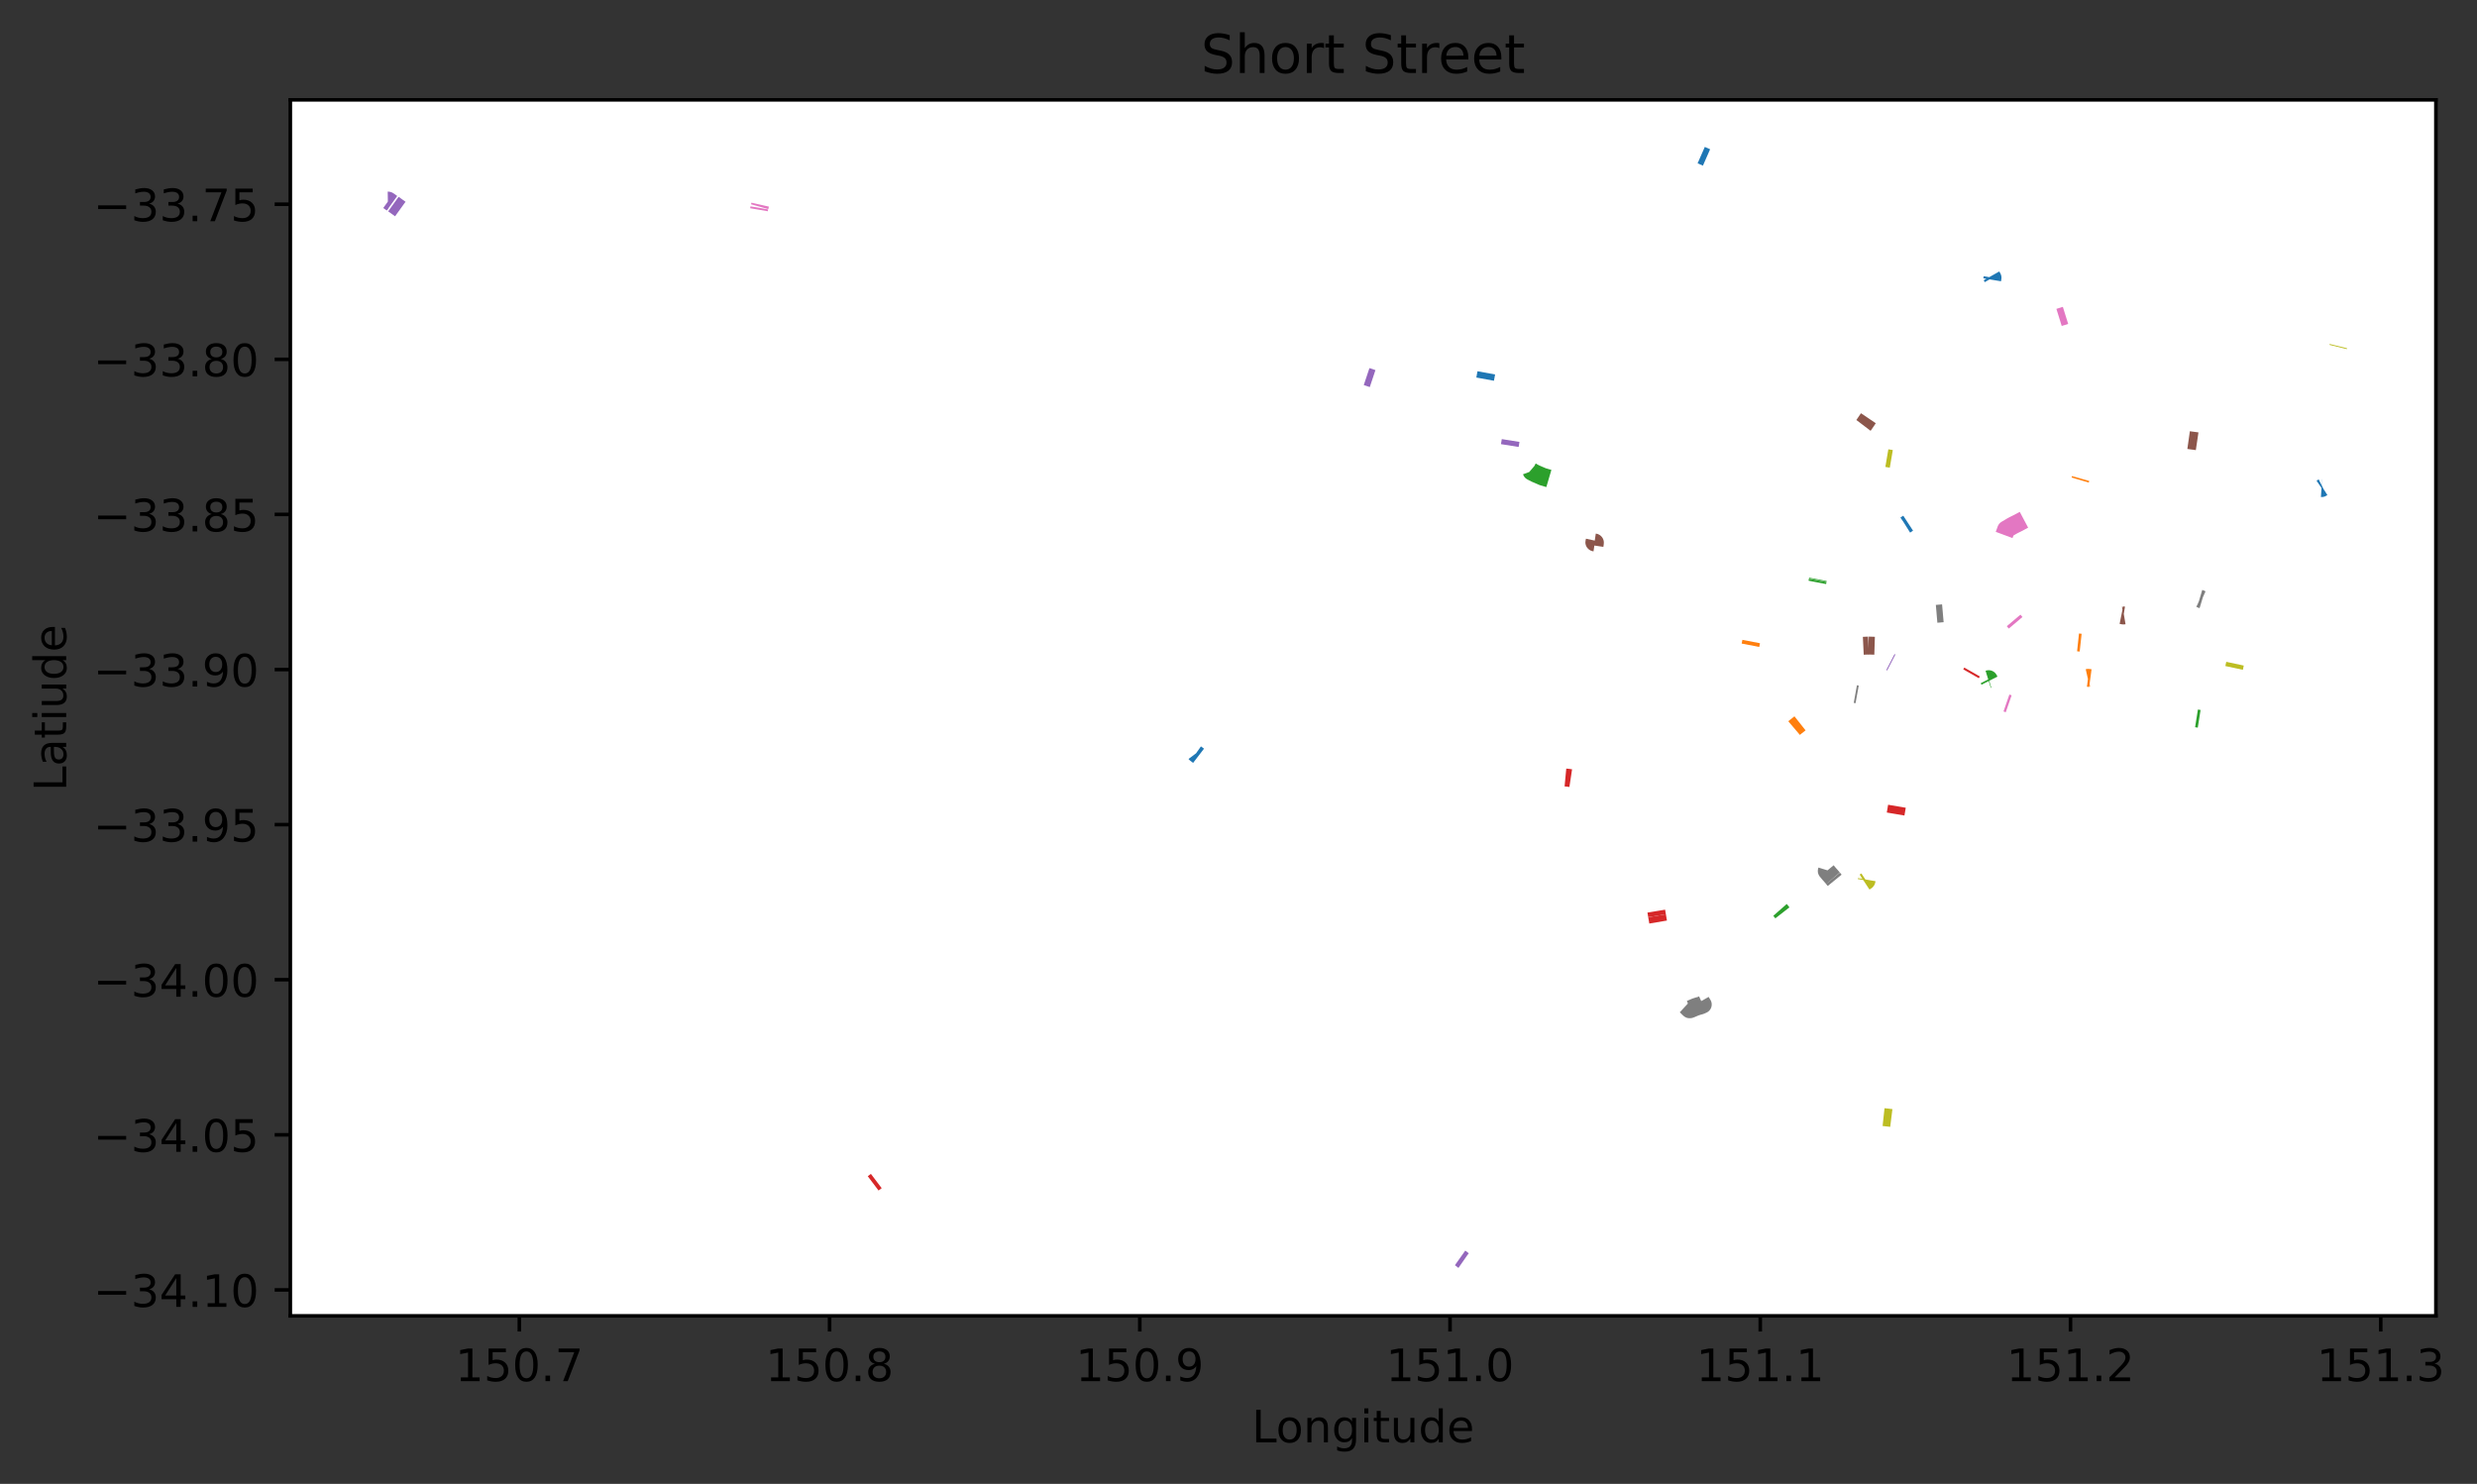 <?xml version="1.0" encoding="utf-8" standalone="no"?>
<!DOCTYPE svg PUBLIC "-//W3C//DTD SVG 1.1//EN"
  "http://www.w3.org/Graphics/SVG/1.1/DTD/svg11.dtd">
<!-- Created with matplotlib (https://matplotlib.org/) -->
<svg height="331.674pt" version="1.1" viewBox="0 0 553.585 331.674" width="553.585pt" xmlns="http://www.w3.org/2000/svg" xmlns:xlink="http://www.w3.org/1999/xlink">
 <rect x="0" y="0" width="553.585" height="331.674" fill="#333333" stroke="none"/>
 <defs>
  <style type="text/css">
*{stroke-linecap:butt;stroke-linejoin:round;}
  </style>
 </defs>
 <g id="figure_1">
  <g id="patch_1">
   <path d="M 0 331.674 
L 553.585 331.674 
L 553.585 0 
L 0 0 
z
" style="fill:none;"/>
  </g>
  <g id="axes_1">
   <g id="patch_2">
    <path d="M 64.886 294.118 
L 544.398 294.118 
L 544.398 22.318 
L 64.886 22.318 
z
" style="fill:#ffffff;"/>
   </g>
   <g id="matplotlib.axis_1">
    <g id="xtick_1">
     <g id="line2d_1">
      <defs>
       <path d="M 0 0 
L 0 3.5 
" id="mad81d948a9" style="stroke:#000000;stroke-width:0.8;"/>
      </defs>
      <g>
       <use style="stroke:#000000;stroke-width:0.8;" x="116.064" xlink:href="#mad81d948a9" y="294.118"/>
      </g>
     </g>
     <g id="text_1">
      <!-- 150.7 -->
      <defs>
       <path d="M 12.406 8.297 
L 28.516 8.297 
L 28.516 63.922 
L 10.984 60.406 
L 10.984 69.391 
L 28.422 72.906 
L 38.281 72.906 
L 38.281 8.297 
L 54.391 8.297 
L 54.391 0 
L 12.406 0 
z
" id="DejaVuSans-49"/>
       <path d="M 10.797 72.906 
L 49.516 72.906 
L 49.516 64.594 
L 19.828 64.594 
L 19.828 46.734 
Q 21.969 47.469 24.109 47.828 
Q 26.266 48.188 28.422 48.188 
Q 40.625 48.188 47.75 41.5 
Q 54.891 34.812 54.891 23.391 
Q 54.891 11.625 47.562 5.094 
Q 40.234 -1.422 26.906 -1.422 
Q 22.312 -1.422 17.547 -0.641 
Q 12.797 0.141 7.719 1.703 
L 7.719 11.625 
Q 12.109 9.234 16.797 8.062 
Q 21.484 6.891 26.703 6.891 
Q 35.156 6.891 40.078 11.328 
Q 45.016 15.766 45.016 23.391 
Q 45.016 31 40.078 35.438 
Q 35.156 39.891 26.703 39.891 
Q 22.75 39.891 18.812 39.016 
Q 14.891 38.141 10.797 36.281 
z
" id="DejaVuSans-53"/>
       <path d="M 31.781 66.406 
Q 24.172 66.406 20.328 58.906 
Q 16.5 51.422 16.5 36.375 
Q 16.5 21.391 20.328 13.891 
Q 24.172 6.391 31.781 6.391 
Q 39.453 6.391 43.281 13.891 
Q 47.125 21.391 47.125 36.375 
Q 47.125 51.422 43.281 58.906 
Q 39.453 66.406 31.781 66.406 
z
M 31.781 74.219 
Q 44.047 74.219 50.516 64.516 
Q 56.984 54.828 56.984 36.375 
Q 56.984 17.969 50.516 8.266 
Q 44.047 -1.422 31.781 -1.422 
Q 19.531 -1.422 13.062 8.266 
Q 6.594 17.969 6.594 36.375 
Q 6.594 54.828 13.062 64.516 
Q 19.531 74.219 31.781 74.219 
z
" id="DejaVuSans-48"/>
       <path d="M 10.688 12.406 
L 21 12.406 
L 21 0 
L 10.688 0 
z
" id="DejaVuSans-46"/>
       <path d="M 8.203 72.906 
L 55.078 72.906 
L 55.078 68.703 
L 28.609 0 
L 18.312 0 
L 43.219 64.594 
L 8.203 64.594 
z
" id="DejaVuSans-55"/>
      </defs>
      <g transform="translate(101.75 308.717)scale(0.1 -0.1)">
       <use xlink:href="#DejaVuSans-49"/>
       <use x="63.623" xlink:href="#DejaVuSans-53"/>
       <use x="127.246" xlink:href="#DejaVuSans-48"/>
       <use x="190.869" xlink:href="#DejaVuSans-46"/>
       <use x="222.656" xlink:href="#DejaVuSans-55"/>
      </g>
     </g>
    </g>
    <g id="xtick_2">
     <g id="line2d_2">
      <g>
       <use style="stroke:#000000;stroke-width:0.8;" x="185.399" xlink:href="#mad81d948a9" y="294.118"/>
      </g>
     </g>
     <g id="text_2">
      <!-- 150.8 -->
      <defs>
       <path d="M 31.781 34.625 
Q 24.75 34.625 20.719 30.859 
Q 16.703 27.094 16.703 20.516 
Q 16.703 13.922 20.719 10.156 
Q 24.75 6.391 31.781 6.391 
Q 38.812 6.391 42.859 10.172 
Q 46.922 13.969 46.922 20.516 
Q 46.922 27.094 42.891 30.859 
Q 38.875 34.625 31.781 34.625 
z
M 21.922 38.812 
Q 15.578 40.375 12.031 44.719 
Q 8.5 49.078 8.5 55.328 
Q 8.5 64.062 14.719 69.141 
Q 20.953 74.219 31.781 74.219 
Q 42.672 74.219 48.875 69.141 
Q 55.078 64.062 55.078 55.328 
Q 55.078 49.078 51.531 44.719 
Q 48 40.375 41.703 38.812 
Q 48.828 37.156 52.797 32.312 
Q 56.781 27.484 56.781 20.516 
Q 56.781 9.906 50.312 4.234 
Q 43.844 -1.422 31.781 -1.422 
Q 19.734 -1.422 13.25 4.234 
Q 6.781 9.906 6.781 20.516 
Q 6.781 27.484 10.781 32.312 
Q 14.797 37.156 21.922 38.812 
z
M 18.312 54.391 
Q 18.312 48.734 21.844 45.562 
Q 25.391 42.391 31.781 42.391 
Q 38.141 42.391 41.719 45.562 
Q 45.312 48.734 45.312 54.391 
Q 45.312 60.062 41.719 63.234 
Q 38.141 66.406 31.781 66.406 
Q 25.391 66.406 21.844 63.234 
Q 18.312 60.062 18.312 54.391 
z
" id="DejaVuSans-56"/>
      </defs>
      <g transform="translate(171.085 308.717)scale(0.1 -0.1)">
       <use xlink:href="#DejaVuSans-49"/>
       <use x="63.623" xlink:href="#DejaVuSans-53"/>
       <use x="127.246" xlink:href="#DejaVuSans-48"/>
       <use x="190.869" xlink:href="#DejaVuSans-46"/>
       <use x="222.656" xlink:href="#DejaVuSans-56"/>
      </g>
     </g>
    </g>
    <g id="xtick_3">
     <g id="line2d_3">
      <g>
       <use style="stroke:#000000;stroke-width:0.8;" x="254.733" xlink:href="#mad81d948a9" y="294.118"/>
      </g>
     </g>
     <g id="text_3">
      <!-- 150.9 -->
      <defs>
       <path d="M 10.984 1.516 
L 10.984 10.5 
Q 14.703 8.734 18.5 7.812 
Q 22.312 6.891 25.984 6.891 
Q 35.75 6.891 40.891 13.453 
Q 46.047 20.016 46.781 33.406 
Q 43.953 29.203 39.594 26.953 
Q 35.25 24.703 29.984 24.703 
Q 19.047 24.703 12.672 31.312 
Q 6.297 37.938 6.297 49.422 
Q 6.297 60.641 12.938 67.422 
Q 19.578 74.219 30.609 74.219 
Q 43.266 74.219 49.922 64.516 
Q 56.594 54.828 56.594 36.375 
Q 56.594 19.141 48.406 8.859 
Q 40.234 -1.422 26.422 -1.422 
Q 22.703 -1.422 18.891 -0.688 
Q 15.094 0.047 10.984 1.516 
z
M 30.609 32.422 
Q 37.25 32.422 41.125 36.953 
Q 45.016 41.5 45.016 49.422 
Q 45.016 57.281 41.125 61.844 
Q 37.25 66.406 30.609 66.406 
Q 23.969 66.406 20.094 61.844 
Q 16.219 57.281 16.219 49.422 
Q 16.219 41.5 20.094 36.953 
Q 23.969 32.422 30.609 32.422 
z
" id="DejaVuSans-57"/>
      </defs>
      <g transform="translate(240.419 308.717)scale(0.1 -0.1)">
       <use xlink:href="#DejaVuSans-49"/>
       <use x="63.623" xlink:href="#DejaVuSans-53"/>
       <use x="127.246" xlink:href="#DejaVuSans-48"/>
       <use x="190.869" xlink:href="#DejaVuSans-46"/>
       <use x="222.656" xlink:href="#DejaVuSans-57"/>
      </g>
     </g>
    </g>
    <g id="xtick_4">
     <g id="line2d_4">
      <g>
       <use style="stroke:#000000;stroke-width:0.8;" x="324.068" xlink:href="#mad81d948a9" y="294.118"/>
      </g>
     </g>
     <g id="text_4">
      <!-- 151.0 -->
      <g transform="translate(309.754 308.717)scale(0.1 -0.1)">
       <use xlink:href="#DejaVuSans-49"/>
       <use x="63.623" xlink:href="#DejaVuSans-53"/>
       <use x="127.246" xlink:href="#DejaVuSans-49"/>
       <use x="190.869" xlink:href="#DejaVuSans-46"/>
       <use x="222.656" xlink:href="#DejaVuSans-48"/>
      </g>
     </g>
    </g>
    <g id="xtick_5">
     <g id="line2d_5">
      <g>
       <use style="stroke:#000000;stroke-width:0.8;" x="393.402" xlink:href="#mad81d948a9" y="294.118"/>
      </g>
     </g>
     <g id="text_5">
      <!-- 151.1 -->
      <g transform="translate(379.088 308.717)scale(0.1 -0.1)">
       <use xlink:href="#DejaVuSans-49"/>
       <use x="63.623" xlink:href="#DejaVuSans-53"/>
       <use x="127.246" xlink:href="#DejaVuSans-49"/>
       <use x="190.869" xlink:href="#DejaVuSans-46"/>
       <use x="222.656" xlink:href="#DejaVuSans-49"/>
      </g>
     </g>
    </g>
    <g id="xtick_6">
     <g id="line2d_6">
      <g>
       <use style="stroke:#000000;stroke-width:0.8;" x="462.737" xlink:href="#mad81d948a9" y="294.118"/>
      </g>
     </g>
     <g id="text_6">
      <!-- 151.2 -->
      <defs>
       <path d="M 19.188 8.297 
L 53.609 8.297 
L 53.609 0 
L 7.328 0 
L 7.328 8.297 
Q 12.938 14.109 22.625 23.891 
Q 32.328 33.688 34.812 36.531 
Q 39.547 41.844 41.422 45.531 
Q 43.312 49.219 43.312 52.781 
Q 43.312 58.594 39.234 62.25 
Q 35.156 65.922 28.609 65.922 
Q 23.969 65.922 18.812 64.312 
Q 13.672 62.703 7.812 59.422 
L 7.812 69.391 
Q 13.766 71.781 18.938 73 
Q 24.125 74.219 28.422 74.219 
Q 39.75 74.219 46.484 68.547 
Q 53.219 62.891 53.219 53.422 
Q 53.219 48.922 51.531 44.891 
Q 49.859 40.875 45.406 35.406 
Q 44.188 33.984 37.641 27.219 
Q 31.109 20.453 19.188 8.297 
z
" id="DejaVuSans-50"/>
      </defs>
      <g transform="translate(448.422 308.717)scale(0.1 -0.1)">
       <use xlink:href="#DejaVuSans-49"/>
       <use x="63.623" xlink:href="#DejaVuSans-53"/>
       <use x="127.246" xlink:href="#DejaVuSans-49"/>
       <use x="190.869" xlink:href="#DejaVuSans-46"/>
       <use x="222.656" xlink:href="#DejaVuSans-50"/>
      </g>
     </g>
    </g>
    <g id="xtick_7">
     <g id="line2d_7">
      <g>
       <use style="stroke:#000000;stroke-width:0.8;" x="532.071" xlink:href="#mad81d948a9" y="294.118"/>
      </g>
     </g>
     <g id="text_7">
      <!-- 151.3 -->
      <defs>
       <path d="M 40.578 39.312 
Q 47.656 37.797 51.625 33 
Q 55.609 28.219 55.609 21.188 
Q 55.609 10.406 48.188 4.484 
Q 40.766 -1.422 27.094 -1.422 
Q 22.516 -1.422 17.656 -0.516 
Q 12.797 0.391 7.625 2.203 
L 7.625 11.719 
Q 11.719 9.328 16.594 8.109 
Q 21.484 6.891 26.812 6.891 
Q 36.078 6.891 40.938 10.547 
Q 45.797 14.203 45.797 21.188 
Q 45.797 27.641 41.281 31.266 
Q 36.766 34.906 28.719 34.906 
L 20.219 34.906 
L 20.219 43.016 
L 29.109 43.016 
Q 36.375 43.016 40.234 45.922 
Q 44.094 48.828 44.094 54.297 
Q 44.094 59.906 40.109 62.906 
Q 36.141 65.922 28.719 65.922 
Q 24.656 65.922 20.016 65.031 
Q 15.375 64.156 9.812 62.312 
L 9.812 71.094 
Q 15.438 72.656 20.344 73.438 
Q 25.25 74.219 29.594 74.219 
Q 40.828 74.219 47.359 69.109 
Q 53.906 64.016 53.906 55.328 
Q 53.906 49.266 50.438 45.094 
Q 46.969 40.922 40.578 39.312 
z
" id="DejaVuSans-51"/>
      </defs>
      <g transform="translate(517.757 308.717)scale(0.1 -0.1)">
       <use xlink:href="#DejaVuSans-49"/>
       <use x="63.623" xlink:href="#DejaVuSans-53"/>
       <use x="127.246" xlink:href="#DejaVuSans-49"/>
       <use x="190.869" xlink:href="#DejaVuSans-46"/>
       <use x="222.656" xlink:href="#DejaVuSans-51"/>
      </g>
     </g>
    </g>
    <g id="text_8">
     <!-- Longitude -->
     <defs>
      <path d="M 9.812 72.906 
L 19.672 72.906 
L 19.672 8.297 
L 55.172 8.297 
L 55.172 0 
L 9.812 0 
z
" id="DejaVuSans-76"/>
      <path d="M 30.609 48.391 
Q 23.391 48.391 19.188 42.75 
Q 14.984 37.109 14.984 27.297 
Q 14.984 17.484 19.156 11.844 
Q 23.344 6.203 30.609 6.203 
Q 37.797 6.203 41.984 11.859 
Q 46.188 17.531 46.188 27.297 
Q 46.188 37.016 41.984 42.703 
Q 37.797 48.391 30.609 48.391 
z
M 30.609 56 
Q 42.328 56 49.016 48.375 
Q 55.719 40.766 55.719 27.297 
Q 55.719 13.875 49.016 6.219 
Q 42.328 -1.422 30.609 -1.422 
Q 18.844 -1.422 12.172 6.219 
Q 5.516 13.875 5.516 27.297 
Q 5.516 40.766 12.172 48.375 
Q 18.844 56 30.609 56 
z
" id="DejaVuSans-111"/>
      <path d="M 54.891 33.016 
L 54.891 0 
L 45.906 0 
L 45.906 32.719 
Q 45.906 40.484 42.875 44.328 
Q 39.844 48.188 33.797 48.188 
Q 26.516 48.188 22.312 43.547 
Q 18.109 38.922 18.109 30.906 
L 18.109 0 
L 9.078 0 
L 9.078 54.688 
L 18.109 54.688 
L 18.109 46.188 
Q 21.344 51.125 25.703 53.562 
Q 30.078 56 35.797 56 
Q 45.219 56 50.047 50.172 
Q 54.891 44.344 54.891 33.016 
z
" id="DejaVuSans-110"/>
      <path d="M 45.406 27.984 
Q 45.406 37.75 41.375 43.109 
Q 37.359 48.484 30.078 48.484 
Q 22.859 48.484 18.828 43.109 
Q 14.797 37.75 14.797 27.984 
Q 14.797 18.266 18.828 12.891 
Q 22.859 7.516 30.078 7.516 
Q 37.359 7.516 41.375 12.891 
Q 45.406 18.266 45.406 27.984 
z
M 54.391 6.781 
Q 54.391 -7.172 48.188 -13.984 
Q 42 -20.797 29.203 -20.797 
Q 24.469 -20.797 20.266 -20.094 
Q 16.062 -19.391 12.109 -17.922 
L 12.109 -9.188 
Q 16.062 -11.328 19.922 -12.344 
Q 23.781 -13.375 27.781 -13.375 
Q 36.625 -13.375 41.016 -8.766 
Q 45.406 -4.156 45.406 5.172 
L 45.406 9.625 
Q 42.625 4.781 38.281 2.391 
Q 33.938 0 27.875 0 
Q 17.828 0 11.672 7.656 
Q 5.516 15.328 5.516 27.984 
Q 5.516 40.672 11.672 48.328 
Q 17.828 56 27.875 56 
Q 33.938 56 38.281 53.609 
Q 42.625 51.219 45.406 46.391 
L 45.406 54.688 
L 54.391 54.688 
z
" id="DejaVuSans-103"/>
      <path d="M 9.422 54.688 
L 18.406 54.688 
L 18.406 0 
L 9.422 0 
z
M 9.422 75.984 
L 18.406 75.984 
L 18.406 64.594 
L 9.422 64.594 
z
" id="DejaVuSans-105"/>
      <path d="M 18.312 70.219 
L 18.312 54.688 
L 36.812 54.688 
L 36.812 47.703 
L 18.312 47.703 
L 18.312 18.016 
Q 18.312 11.328 20.141 9.422 
Q 21.969 7.516 27.594 7.516 
L 36.812 7.516 
L 36.812 0 
L 27.594 0 
Q 17.188 0 13.234 3.875 
Q 9.281 7.766 9.281 18.016 
L 9.281 47.703 
L 2.688 47.703 
L 2.688 54.688 
L 9.281 54.688 
L 9.281 70.219 
z
" id="DejaVuSans-116"/>
      <path d="M 8.5 21.578 
L 8.5 54.688 
L 17.484 54.688 
L 17.484 21.922 
Q 17.484 14.156 20.5 10.266 
Q 23.531 6.391 29.594 6.391 
Q 36.859 6.391 41.078 11.031 
Q 45.312 15.672 45.312 23.688 
L 45.312 54.688 
L 54.297 54.688 
L 54.297 0 
L 45.312 0 
L 45.312 8.406 
Q 42.047 3.422 37.719 1 
Q 33.406 -1.422 27.688 -1.422 
Q 18.266 -1.422 13.375 4.438 
Q 8.5 10.297 8.5 21.578 
z
M 31.109 56 
z
" id="DejaVuSans-117"/>
      <path d="M 45.406 46.391 
L 45.406 75.984 
L 54.391 75.984 
L 54.391 0 
L 45.406 0 
L 45.406 8.203 
Q 42.578 3.328 38.25 0.953 
Q 33.938 -1.422 27.875 -1.422 
Q 17.969 -1.422 11.734 6.484 
Q 5.516 14.406 5.516 27.297 
Q 5.516 40.188 11.734 48.094 
Q 17.969 56 27.875 56 
Q 33.938 56 38.25 53.625 
Q 42.578 51.266 45.406 46.391 
z
M 14.797 27.297 
Q 14.797 17.391 18.875 11.75 
Q 22.953 6.109 30.078 6.109 
Q 37.203 6.109 41.297 11.75 
Q 45.406 17.391 45.406 27.297 
Q 45.406 37.203 41.297 42.844 
Q 37.203 48.484 30.078 48.484 
Q 22.953 48.484 18.875 42.844 
Q 14.797 37.203 14.797 27.297 
z
" id="DejaVuSans-100"/>
      <path d="M 56.203 29.594 
L 56.203 25.203 
L 14.891 25.203 
Q 15.484 15.922 20.484 11.062 
Q 25.484 6.203 34.422 6.203 
Q 39.594 6.203 44.453 7.469 
Q 49.312 8.734 54.109 11.281 
L 54.109 2.781 
Q 49.266 0.734 44.188 -0.344 
Q 39.109 -1.422 33.891 -1.422 
Q 20.797 -1.422 13.156 6.188 
Q 5.516 13.812 5.516 26.812 
Q 5.516 40.234 12.766 48.109 
Q 20.016 56 32.328 56 
Q 43.359 56 49.781 48.891 
Q 56.203 41.797 56.203 29.594 
z
M 47.219 32.234 
Q 47.125 39.594 43.094 43.984 
Q 39.062 48.391 32.422 48.391 
Q 24.906 48.391 20.391 44.141 
Q 15.875 39.891 15.188 32.172 
z
" id="DejaVuSans-101"/>
     </defs>
     <g transform="translate(279.773 322.395)scale(0.1 -0.1)">
      <use xlink:href="#DejaVuSans-76"/>
      <use x="53.963" xlink:href="#DejaVuSans-111"/>
      <use x="115.145" xlink:href="#DejaVuSans-110"/>
      <use x="178.523" xlink:href="#DejaVuSans-103"/>
      <use x="242" xlink:href="#DejaVuSans-105"/>
      <use x="269.783" xlink:href="#DejaVuSans-116"/>
      <use x="308.992" xlink:href="#DejaVuSans-117"/>
      <use x="372.371" xlink:href="#DejaVuSans-100"/>
      <use x="435.848" xlink:href="#DejaVuSans-101"/>
     </g>
    </g>
   </g>
   <g id="matplotlib.axis_2">
    <g id="ytick_1">
     <g id="line2d_8">
      <defs>
       <path d="M 0 0 
L -3.5 0 
" id="m330a5736c2" style="stroke:#000000;stroke-width:0.8;"/>
      </defs>
      <g>
       <use style="stroke:#000000;stroke-width:0.8;" x="64.886" xlink:href="#m330a5736c2" y="288.323"/>
      </g>
     </g>
     <g id="text_9">
      <!-- −34.10 -->
      <defs>
       <path d="M 10.594 35.5 
L 73.188 35.5 
L 73.188 27.203 
L 10.594 27.203 
z
" id="DejaVuSans-8722"/>
       <path d="M 37.797 64.312 
L 12.891 25.391 
L 37.797 25.391 
z
M 35.203 72.906 
L 47.609 72.906 
L 47.609 25.391 
L 58.016 25.391 
L 58.016 17.188 
L 47.609 17.188 
L 47.609 0 
L 37.797 0 
L 37.797 17.188 
L 4.891 17.188 
L 4.891 26.703 
z
" id="DejaVuSans-52"/>
      </defs>
      <g transform="translate(20.878 292.122)scale(0.1 -0.1)">
       <use xlink:href="#DejaVuSans-8722"/>
       <use x="83.789" xlink:href="#DejaVuSans-51"/>
       <use x="147.412" xlink:href="#DejaVuSans-52"/>
       <use x="211.035" xlink:href="#DejaVuSans-46"/>
       <use x="242.822" xlink:href="#DejaVuSans-49"/>
       <use x="306.445" xlink:href="#DejaVuSans-48"/>
      </g>
     </g>
    </g>
    <g id="ytick_2">
     <g id="line2d_9">
      <g>
       <use style="stroke:#000000;stroke-width:0.8;" x="64.886" xlink:href="#m330a5736c2" y="253.656"/>
      </g>
     </g>
     <g id="text_10">
      <!-- −34.05 -->
      <g transform="translate(20.878 257.455)scale(0.1 -0.1)">
       <use xlink:href="#DejaVuSans-8722"/>
       <use x="83.789" xlink:href="#DejaVuSans-51"/>
       <use x="147.412" xlink:href="#DejaVuSans-52"/>
       <use x="211.035" xlink:href="#DejaVuSans-46"/>
       <use x="242.822" xlink:href="#DejaVuSans-48"/>
       <use x="306.445" xlink:href="#DejaVuSans-53"/>
      </g>
     </g>
    </g>
    <g id="ytick_3">
     <g id="line2d_10">
      <g>
       <use style="stroke:#000000;stroke-width:0.8;" x="64.886" xlink:href="#m330a5736c2" y="218.989"/>
      </g>
     </g>
     <g id="text_11">
      <!-- −34.00 -->
      <g transform="translate(20.878 222.788)scale(0.1 -0.1)">
       <use xlink:href="#DejaVuSans-8722"/>
       <use x="83.789" xlink:href="#DejaVuSans-51"/>
       <use x="147.412" xlink:href="#DejaVuSans-52"/>
       <use x="211.035" xlink:href="#DejaVuSans-46"/>
       <use x="242.822" xlink:href="#DejaVuSans-48"/>
       <use x="306.445" xlink:href="#DejaVuSans-48"/>
      </g>
     </g>
    </g>
    <g id="ytick_4">
     <g id="line2d_11">
      <g>
       <use style="stroke:#000000;stroke-width:0.8;" x="64.886" xlink:href="#m330a5736c2" y="184.321"/>
      </g>
     </g>
     <g id="text_12">
      <!-- −33.95 -->
      <g transform="translate(20.878 188.121)scale(0.1 -0.1)">
       <use xlink:href="#DejaVuSans-8722"/>
       <use x="83.789" xlink:href="#DejaVuSans-51"/>
       <use x="147.412" xlink:href="#DejaVuSans-51"/>
       <use x="211.035" xlink:href="#DejaVuSans-46"/>
       <use x="242.822" xlink:href="#DejaVuSans-57"/>
       <use x="306.445" xlink:href="#DejaVuSans-53"/>
      </g>
     </g>
    </g>
    <g id="ytick_5">
     <g id="line2d_12">
      <g>
       <use style="stroke:#000000;stroke-width:0.8;" x="64.886" xlink:href="#m330a5736c2" y="149.654"/>
      </g>
     </g>
     <g id="text_13">
      <!-- −33.90 -->
      <g transform="translate(20.878 153.453)scale(0.1 -0.1)">
       <use xlink:href="#DejaVuSans-8722"/>
       <use x="83.789" xlink:href="#DejaVuSans-51"/>
       <use x="147.412" xlink:href="#DejaVuSans-51"/>
       <use x="211.035" xlink:href="#DejaVuSans-46"/>
       <use x="242.822" xlink:href="#DejaVuSans-57"/>
       <use x="306.445" xlink:href="#DejaVuSans-48"/>
      </g>
     </g>
    </g>
    <g id="ytick_6">
     <g id="line2d_13">
      <g>
       <use style="stroke:#000000;stroke-width:0.8;" x="64.886" xlink:href="#m330a5736c2" y="114.987"/>
      </g>
     </g>
     <g id="text_14">
      <!-- −33.85 -->
      <g transform="translate(20.878 118.786)scale(0.1 -0.1)">
       <use xlink:href="#DejaVuSans-8722"/>
       <use x="83.789" xlink:href="#DejaVuSans-51"/>
       <use x="147.412" xlink:href="#DejaVuSans-51"/>
       <use x="211.035" xlink:href="#DejaVuSans-46"/>
       <use x="242.822" xlink:href="#DejaVuSans-56"/>
       <use x="306.445" xlink:href="#DejaVuSans-53"/>
      </g>
     </g>
    </g>
    <g id="ytick_7">
     <g id="line2d_14">
      <g>
       <use style="stroke:#000000;stroke-width:0.8;" x="64.886" xlink:href="#m330a5736c2" y="80.32"/>
      </g>
     </g>
     <g id="text_15">
      <!-- −33.80 -->
      <g transform="translate(20.878 84.119)scale(0.1 -0.1)">
       <use xlink:href="#DejaVuSans-8722"/>
       <use x="83.789" xlink:href="#DejaVuSans-51"/>
       <use x="147.412" xlink:href="#DejaVuSans-51"/>
       <use x="211.035" xlink:href="#DejaVuSans-46"/>
       <use x="242.822" xlink:href="#DejaVuSans-56"/>
       <use x="306.445" xlink:href="#DejaVuSans-48"/>
      </g>
     </g>
    </g>
    <g id="ytick_8">
     <g id="line2d_15">
      <g>
       <use style="stroke:#000000;stroke-width:0.8;" x="64.886" xlink:href="#m330a5736c2" y="45.652"/>
      </g>
     </g>
     <g id="text_16">
      <!-- −33.75 -->
      <g transform="translate(20.878 49.452)scale(0.1 -0.1)">
       <use xlink:href="#DejaVuSans-8722"/>
       <use x="83.789" xlink:href="#DejaVuSans-51"/>
       <use x="147.412" xlink:href="#DejaVuSans-51"/>
       <use x="211.035" xlink:href="#DejaVuSans-46"/>
       <use x="242.822" xlink:href="#DejaVuSans-55"/>
       <use x="306.445" xlink:href="#DejaVuSans-53"/>
      </g>
     </g>
    </g>
    <g id="text_17">
     <!-- Latiude -->
     <defs>
      <path d="M 34.281 27.484 
Q 23.391 27.484 19.188 25 
Q 14.984 22.516 14.984 16.5 
Q 14.984 11.719 18.141 8.906 
Q 21.297 6.109 26.703 6.109 
Q 34.188 6.109 38.703 11.406 
Q 43.219 16.703 43.219 25.484 
L 43.219 27.484 
z
M 52.203 31.203 
L 52.203 0 
L 43.219 0 
L 43.219 8.297 
Q 40.141 3.328 35.547 0.953 
Q 30.953 -1.422 24.312 -1.422 
Q 15.922 -1.422 10.953 3.297 
Q 6 8.016 6 15.922 
Q 6 25.141 12.172 29.828 
Q 18.359 34.516 30.609 34.516 
L 43.219 34.516 
L 43.219 35.406 
Q 43.219 41.609 39.141 45 
Q 35.062 48.391 27.688 48.391 
Q 23 48.391 18.547 47.266 
Q 14.109 46.141 10.016 43.891 
L 10.016 52.203 
Q 14.938 54.109 19.578 55.047 
Q 24.219 56 28.609 56 
Q 40.484 56 46.344 49.844 
Q 52.203 43.703 52.203 31.203 
z
" id="DejaVuSans-97"/>
     </defs>
     <g transform="translate(14.798 176.837)rotate(-90)scale(0.1 -0.1)">
      <use xlink:href="#DejaVuSans-76"/>
      <use x="55.713" xlink:href="#DejaVuSans-97"/>
      <use x="116.992" xlink:href="#DejaVuSans-116"/>
      <use x="156.201" xlink:href="#DejaVuSans-105"/>
      <use x="183.984" xlink:href="#DejaVuSans-117"/>
      <use x="247.363" xlink:href="#DejaVuSans-100"/>
      <use x="310.84" xlink:href="#DejaVuSans-101"/>
     </g>
    </g>
   </g>
   <g id="LineCollection_1">
    <path clip-path="url(#p25e42ec50b)" d="M 519.106 108.95 
L 519.072 108.967 
L 518.917 109.066 
L 518.861 109.104 
L 518.835 109.102 
" style="fill:none;stroke:#1f77b4;stroke-width:4;"/>
   </g>
   <g id="LineCollection_2">
    <path clip-path="url(#p25e42ec50b)" d="M 467.177 151.578 
L 466.67 151.51 
L 466.579 151.531 
" style="fill:none;stroke:#ff7f0e;stroke-width:4;"/>
   </g>
   <g id="LineCollection_3">
    <path clip-path="url(#p25e42ec50b)" d="M 342.065 105.157 
L 342.257 105.32 
L 342.285 105.396 
L 343.205 105.869 
L 344.773 106.545 
L 346.156 106.953 
" style="fill:none;stroke:#2ca02c;stroke-width:4;"/>
   </g>
   <g id="LineCollection_4">
    <path clip-path="url(#p25e42ec50b)" d="M 423.947 180.214 
L 423.782 181.181 
L 423.738 181.442 
L 423.651 181.955 
" style="fill:none;stroke:#d62728;stroke-width:4;"/>
   </g>
   <g id="LineCollection_5">
    <path clip-path="url(#p25e42ec50b)" d="M 305.422 84.175 
L 306.765 84.623 
" style="fill:none;stroke:#9467bd;stroke-width:4;"/>
   </g>
   <g id="LineCollection_6">
    <path clip-path="url(#p25e42ec50b)" d="M 489.133 98.369 
L 489.889 98.476 
L 490.636 98.574 
L 491.039 98.633 
" style="fill:none;stroke:#8c564b;stroke-width:4;"/>
   </g>
   <g id="LineCollection_7">
    <path clip-path="url(#p25e42ec50b)" d="M 460.178 70.949 
L 460.889 70.727 
L 461.623 70.498 
" style="fill:none;stroke:#e377c2;stroke-width:4;"/>
   </g>
   <g id="LineCollection_8">
    <path clip-path="url(#p25e42ec50b)" d="M 410.033 196.769 
L 409.66 196.313 
" style="fill:none;stroke:#7f7f7f;stroke-width:4;"/>
    <path clip-path="url(#p25e42ec50b)" d="M 409.66 196.313 
L 409.207 195.784 
L 408.782 195.31 
L 408.264 194.686 
L 408.318 194.51 
" style="fill:none;stroke:#7f7f7f;stroke-width:4;"/>
   </g>
   <g id="LineCollection_9">
    <path clip-path="url(#p25e42ec50b)" d="M 522.554 77.562 
L 522.602 77.365 
" style="fill:none;stroke:#bcbd22;stroke-width:4;"/>
   </g>
   <g id="LineCollection_10">
    <path clip-path="url(#p25e42ec50b)" d="M 332.172 83.341 
L 331.914 84.747 
" style="fill:none;stroke:#1f77b4;stroke-width:4;"/>
   </g>
   <g id="LineCollection_11">
    <path clip-path="url(#p25e42ec50b)" d="M 391.373 143.398 
L 391.213 144.23 
" style="fill:none;stroke:#ff7f0e;stroke-width:4;"/>
   </g>
   <g id="LineCollection_12">
    <path clip-path="url(#p25e42ec50b)" d="M 398.345 204.045 
L 397.967 203.561 
L 397.91 203.492 
L 397.815 203.384 
" style="fill:none;stroke:#2ca02c;stroke-width:4;"/>
   </g>
   <g id="LineCollection_13">
    <path clip-path="url(#p25e42ec50b)" d="M 370.162 203.659 
L 370.213 203.968 
L 370.333 204.691 
" style="fill:none;stroke:#d62728;stroke-width:4;"/>
    <path clip-path="url(#p25e42ec50b)" d="M 370.333 204.691 
L 370.454 205.398 
L 370.573 206.1 
" style="fill:none;stroke:#d62728;stroke-width:4;"/>
   </g>
   <g id="LineCollection_14">
    <path clip-path="url(#p25e42ec50b)" d="M 87.92 45.613 
L 88.481 46.015 
L 88.69 46.165 
L 89.463 46.721 
" style="fill:none;stroke:#9467bd;stroke-width:4;"/>
    <path clip-path="url(#p25e42ec50b)" d="M 86.682 44.832 
L 86.732 44.831 
L 86.774 44.843 
L 86.823 44.866 
L 87.609 45.432 
" style="fill:none;stroke:#9467bd;stroke-width:4;"/>
   </g>
   <g id="LineCollection_15">
    <path clip-path="url(#p25e42ec50b)" d="M 416.467 95.085 
L 416.581 94.935 
L 417.563 93.483 
" style="fill:none;stroke:#8c564b;stroke-width:4;"/>
   </g>
   <g id="LineCollection_16">
    <path clip-path="url(#p25e42ec50b)" d="M 447.902 119.573 
L 448.18 118.825 
L 448.348 118.351 
L 449.544 117.641 
L 450.062 117.357 
L 450.83 116.979 
L 452.335 116.182 
" style="fill:none;stroke:#e377c2;stroke-width:4;"/>
   </g>
   <g id="LineCollection_17">
    <path clip-path="url(#p25e42ec50b)" d="M 376.768 224.806 
L 377.106 225.116 
L 377.274 225.292 
L 377.503 225.508 
L 377.604 225.597 
L 377.693 225.594 
L 378.011 225.477 
L 378.885 225.101 
L 379.489 224.904 
L 379.68 224.852 
L 380.055 224.749 
L 380.43 224.583 
L 380.553 224.527 
L 380.231 224 
L 380.164 223.873 
L 380.131 223.815 
L 380.116 223.771 
" style="fill:none;stroke:#7f7f7f;stroke-width:4;"/>
   </g>
   <g id="LineCollection_18">
    <path clip-path="url(#p25e42ec50b)" d="M 422.69 249.898 
L 421.921 249.802 
L 420.957 249.698 
" style="fill:none;stroke:#bcbd22;stroke-width:4;"/>
   </g>
   <g id="LineCollection_19">
    <path clip-path="url(#p25e42ec50b)" d="M 445.079 61.664 
L 445.312 62.076 
L 445.234 62.541 
" style="fill:none;stroke:#1f77b4;stroke-width:4;"/>
   </g>
   <g id="LineCollection_20">
    <path clip-path="url(#p25e42ec50b)" d="M 464.997 106.963 
L 464.97 107.057 
L 464.899 107.298 
" style="fill:none;stroke:#ff7f0e;stroke-width:4;"/>
   </g>
   <g id="LineCollection_21">
    <path clip-path="url(#p25e42ec50b)" d="M 406.252 129.681 
L 406.286 129.5 
" style="fill:none;stroke:#2ca02c;stroke-width:4;"/>
    <path clip-path="url(#p25e42ec50b)" d="M 406.155 130.176 
L 406.239 129.736 
" style="fill:none;stroke:#2ca02c;stroke-width:4;"/>
   </g>
   <g id="LineCollection_22">
    <path clip-path="url(#p25e42ec50b)" d="M 195.842 263.984 
L 195.142 264.512 
" style="fill:none;stroke:#d62728;stroke-width:4;"/>
   </g>
   <g id="LineCollection_23">
    <path clip-path="url(#p25e42ec50b)" d="M 422.68 148.085 
L 422.487 147.985 
" style="fill:none;stroke:#9467bd;stroke-width:4;"/>
   </g>
   <g id="LineCollection_24">
    <path clip-path="url(#p25e42ec50b)" d="M 416.428 144.348 
L 417.049 144.319 
L 417.591 144.294 
" style="fill:none;stroke:#8c564b;stroke-width:4;"/>
    <path clip-path="url(#p25e42ec50b)" d="M 417.591 144.294 
L 418.296 144.317 
L 418.954 144.338 
" style="fill:none;stroke:#8c564b;stroke-width:4;"/>
   </g>
   <g id="LineCollection_25">
    <path clip-path="url(#p25e42ec50b)" d="M 450.473 139.209 
L 450.025 138.68 
" style="fill:none;stroke:#e377c2;stroke-width:4;"/>
   </g>
   <g id="LineCollection_26">
    <path clip-path="url(#p25e42ec50b)" d="M 432.812 137.204 
L 433.517 137.144 
L 434.209 137.083 
" style="fill:none;stroke:#7f7f7f;stroke-width:4;"/>
   </g>
   <g id="LineCollection_27">
    <path clip-path="url(#p25e42ec50b)" d="M 416.712 197.162 
L 416.985 196.983 
L 417.101 196.907 
L 417.118 196.894 
L 417.133 196.878 
L 417.144 196.861 
L 417.151 196.842 
L 417.155 196.823 
L 417.175 196.708 
L 417.189 196.628 
" style="fill:none;stroke:#bcbd22;stroke-width:4;"/>
   </g>
   <g id="LineCollection_28">
    <path clip-path="url(#p25e42ec50b)" d="M 426.455 116.945 
L 426.356 117.01 
L 426.154 117.14 
L 426.053 117.206 
L 425.867 117.336 
L 425.83 117.359 
" style="fill:none;stroke:#1f77b4;stroke-width:4;"/>
   </g>
   <g id="LineCollection_29">
    <path clip-path="url(#p25e42ec50b)" d="M 402.285 161.683 
L 401.794 162.072 
L 401.223 162.524 
L 400.962 162.745 
" style="fill:none;stroke:#ff7f0e;stroke-width:4;"/>
   </g>
   <g id="LineCollection_30">
    <path clip-path="url(#p25e42ec50b)" d="M 444.34 151.841 
L 444.456 151.805 
L 444.628 152.143 
" style="fill:none;stroke:#2ca02c;stroke-width:4;"/>
   </g>
   <g id="LineCollection_31">
    <path clip-path="url(#p25e42ec50b)" d="M 440.737 150.212 
L 440.51 150.609 
" style="fill:none;stroke:#d62728;stroke-width:4;"/>
   </g>
   <g id="LineCollection_32">
    <path clip-path="url(#p25e42ec50b)" d="M 337.428 99.591 
L 337.607 98.464 
" style="fill:none;stroke:#9467bd;stroke-width:4;"/>
   </g>
   <g id="LineCollection_33">
    <path clip-path="url(#p25e42ec50b)" d="M 356.357 121.945 
L 356.421 121.515 
L 356.445 121.28 
L 356.426 121.261 
L 356.35 121.25 
L 356.316 121.224 
L 356.401 120.834 
" style="fill:none;stroke:#8c564b;stroke-width:4;"/>
   </g>
   <g id="LineCollection_34">
    <path clip-path="url(#p25e42ec50b)" d="M 448.922 157.311 
L 448.421 157.137 
" style="fill:none;stroke:#e377c2;stroke-width:4;"/>
   </g>
   <g id="LineCollection_35">
    <path clip-path="url(#p25e42ec50b)" d="M 492.165 134.022 
L 492.099 134.002 
L 491.94 133.931 
L 491.784 133.849 
L 491.675 133.803 
L 491.614 133.785 
" style="fill:none;stroke:#7f7f7f;stroke-width:4;"/>
   </g>
   <g id="LineCollection_36">
    <path clip-path="url(#p25e42ec50b)" d="M 422.687 102.566 
L 422.44 102.524 
L 421.692 102.397 
" style="fill:none;stroke:#bcbd22;stroke-width:4;"/>
   </g>
   <g id="LineCollection_37">
    <path clip-path="url(#p25e42ec50b)" d="M 381.391 35.194 
L 380.202 34.673 
" style="fill:none;stroke:#1f77b4;stroke-width:4;"/>
   </g>
   <g id="LineCollection_38">
    <path clip-path="url(#p25e42ec50b)" d="M 465.006 143.652 
L 464.461 143.592 
L 464.421 143.588 
" style="fill:none;stroke:#ff7f0e;stroke-width:4;"/>
   </g>
   <g id="LineCollection_39">
    <path clip-path="url(#p25e42ec50b)" d="M 490.896 160.576 
L 491.494 160.671 
" style="fill:none;stroke:#2ca02c;stroke-width:4;"/>
   </g>
   <g id="LineCollection_40">
    <path clip-path="url(#p25e42ec50b)" d="M 351.043 173.933 
L 350.461 173.845 
L 349.857 173.788 
" style="fill:none;stroke:#d62728;stroke-width:4;"/>
   </g>
   <g id="LineCollection_41">
    <path clip-path="url(#p25e42ec50b)" d="M 327.095 281.764 
L 327.012 281.706 
L 326.567 281.35 
L 326.315 281.172 
" style="fill:none;stroke:#9467bd;stroke-width:4;"/>
   </g>
   <g id="LineCollection_42">
    <path clip-path="url(#p25e42ec50b)" d="M 474.7 137.56 
L 474.578 137.581 
L 474.512 137.569 
L 474.35 137.54 
L 474.157 137.505 
L 474.105 137.495 
" style="fill:none;stroke:#8c564b;stroke-width:4;"/>
   </g>
   <g id="LineCollection_43">
    <path clip-path="url(#p25e42ec50b)" d="M 169.697 46.466 
L 169.675 46.595 
L 169.625 46.882 
" style="fill:none;stroke:#e377c2;stroke-width:4;"/>
    <path clip-path="url(#p25e42ec50b)" d="M 169.778 46.199 
L 169.823 46.038 
L 169.888 45.748 
" style="fill:none;stroke:#e377c2;stroke-width:4;"/>
   </g>
   <g id="LineCollection_44">
    <path clip-path="url(#p25e42ec50b)" d="M 415.055 155.214 
L 414.654 155.141 
" style="fill:none;stroke:#7f7f7f;stroke-width:4;"/>
   </g>
   <g id="LineCollection_45">
    <path clip-path="url(#p25e42ec50b)" d="M 499.299 149.296 
L 499.502 148.35 
" style="fill:none;stroke:#bcbd22;stroke-width:4;"/>
   </g>
   <g id="LineCollection_46">
    <path clip-path="url(#p25e42ec50b)" d="M 267.868 168.934 
L 267.53 168.676 
L 267.309 168.514 
L 267.244 168.468 
L 267.226 168.444 
" style="fill:none;stroke:#1f77b4;stroke-width:4;"/>
   </g>
   <g id="patch_3">
    <path d="M 64.886 294.118 
L 64.886 22.318 
" style="fill:none;stroke:#000000;stroke-linecap:square;stroke-linejoin:miter;stroke-width:0.8;"/>
   </g>
   <g id="patch_4">
    <path d="M 544.398 294.118 
L 544.398 22.318 
" style="fill:none;stroke:#000000;stroke-linecap:square;stroke-linejoin:miter;stroke-width:0.8;"/>
   </g>
   <g id="patch_5">
    <path d="M 64.886 294.118 
L 544.398 294.118 
" style="fill:none;stroke:#000000;stroke-linecap:square;stroke-linejoin:miter;stroke-width:0.8;"/>
   </g>
   <g id="patch_6">
    <path d="M 64.886 22.318 
L 544.398 22.318 
" style="fill:none;stroke:#000000;stroke-linecap:square;stroke-linejoin:miter;stroke-width:0.8;"/>
   </g>
   <g id="text_18">
    <!-- Short Street -->
    <defs>
     <path d="M 53.516 70.516 
L 53.516 60.891 
Q 47.906 63.578 42.922 64.891 
Q 37.938 66.219 33.297 66.219 
Q 25.25 66.219 20.875 63.094 
Q 16.5 59.969 16.5 54.203 
Q 16.5 49.359 19.406 46.891 
Q 22.312 44.438 30.422 42.922 
L 36.375 41.703 
Q 47.406 39.594 52.656 34.297 
Q 57.906 29 57.906 20.125 
Q 57.906 9.516 50.797 4.047 
Q 43.703 -1.422 29.984 -1.422 
Q 24.812 -1.422 18.969 -0.25 
Q 13.141 0.922 6.891 3.219 
L 6.891 13.375 
Q 12.891 10.016 18.656 8.297 
Q 24.422 6.594 29.984 6.594 
Q 38.422 6.594 43.016 9.906 
Q 47.609 13.234 47.609 19.391 
Q 47.609 24.75 44.312 27.781 
Q 41.016 30.812 33.5 32.328 
L 27.484 33.5 
Q 16.453 35.688 11.516 40.375 
Q 6.594 45.062 6.594 53.422 
Q 6.594 63.094 13.406 68.656 
Q 20.219 74.219 32.172 74.219 
Q 37.312 74.219 42.625 73.281 
Q 47.953 72.359 53.516 70.516 
z
" id="DejaVuSans-83"/>
     <path d="M 54.891 33.016 
L 54.891 0 
L 45.906 0 
L 45.906 32.719 
Q 45.906 40.484 42.875 44.328 
Q 39.844 48.188 33.797 48.188 
Q 26.516 48.188 22.312 43.547 
Q 18.109 38.922 18.109 30.906 
L 18.109 0 
L 9.078 0 
L 9.078 75.984 
L 18.109 75.984 
L 18.109 46.188 
Q 21.344 51.125 25.703 53.562 
Q 30.078 56 35.797 56 
Q 45.219 56 50.047 50.172 
Q 54.891 44.344 54.891 33.016 
z
" id="DejaVuSans-104"/>
     <path d="M 41.109 46.297 
Q 39.594 47.172 37.812 47.578 
Q 36.031 48 33.891 48 
Q 26.266 48 22.188 43.047 
Q 18.109 38.094 18.109 28.812 
L 18.109 0 
L 9.078 0 
L 9.078 54.688 
L 18.109 54.688 
L 18.109 46.188 
Q 20.953 51.172 25.484 53.578 
Q 30.031 56 36.531 56 
Q 37.453 56 38.578 55.875 
Q 39.703 55.766 41.062 55.516 
z
" id="DejaVuSans-114"/>
     <path id="DejaVuSans-32"/>
    </defs>
    <g transform="translate(268.405 16.318)scale(0.12 -0.12)">
     <use xlink:href="#DejaVuSans-83"/>
     <use x="63.477" xlink:href="#DejaVuSans-104"/>
     <use x="126.855" xlink:href="#DejaVuSans-111"/>
     <use x="188.037" xlink:href="#DejaVuSans-114"/>
     <use x="229.15" xlink:href="#DejaVuSans-116"/>
     <use x="268.359" xlink:href="#DejaVuSans-32"/>
     <use x="300.146" xlink:href="#DejaVuSans-83"/>
     <use x="363.623" xlink:href="#DejaVuSans-116"/>
     <use x="402.832" xlink:href="#DejaVuSans-114"/>
     <use x="441.695" xlink:href="#DejaVuSans-101"/>
     <use x="503.219" xlink:href="#DejaVuSans-101"/>
     <use x="564.742" xlink:href="#DejaVuSans-116"/>
    </g>
   </g>
  </g>
 </g>
 <defs>
  <clipPath id="p25e42ec50b">
   <rect height="271.8" width="479.512" x="64.886" y="22.318"/>
  </clipPath>
 </defs>
</svg>
